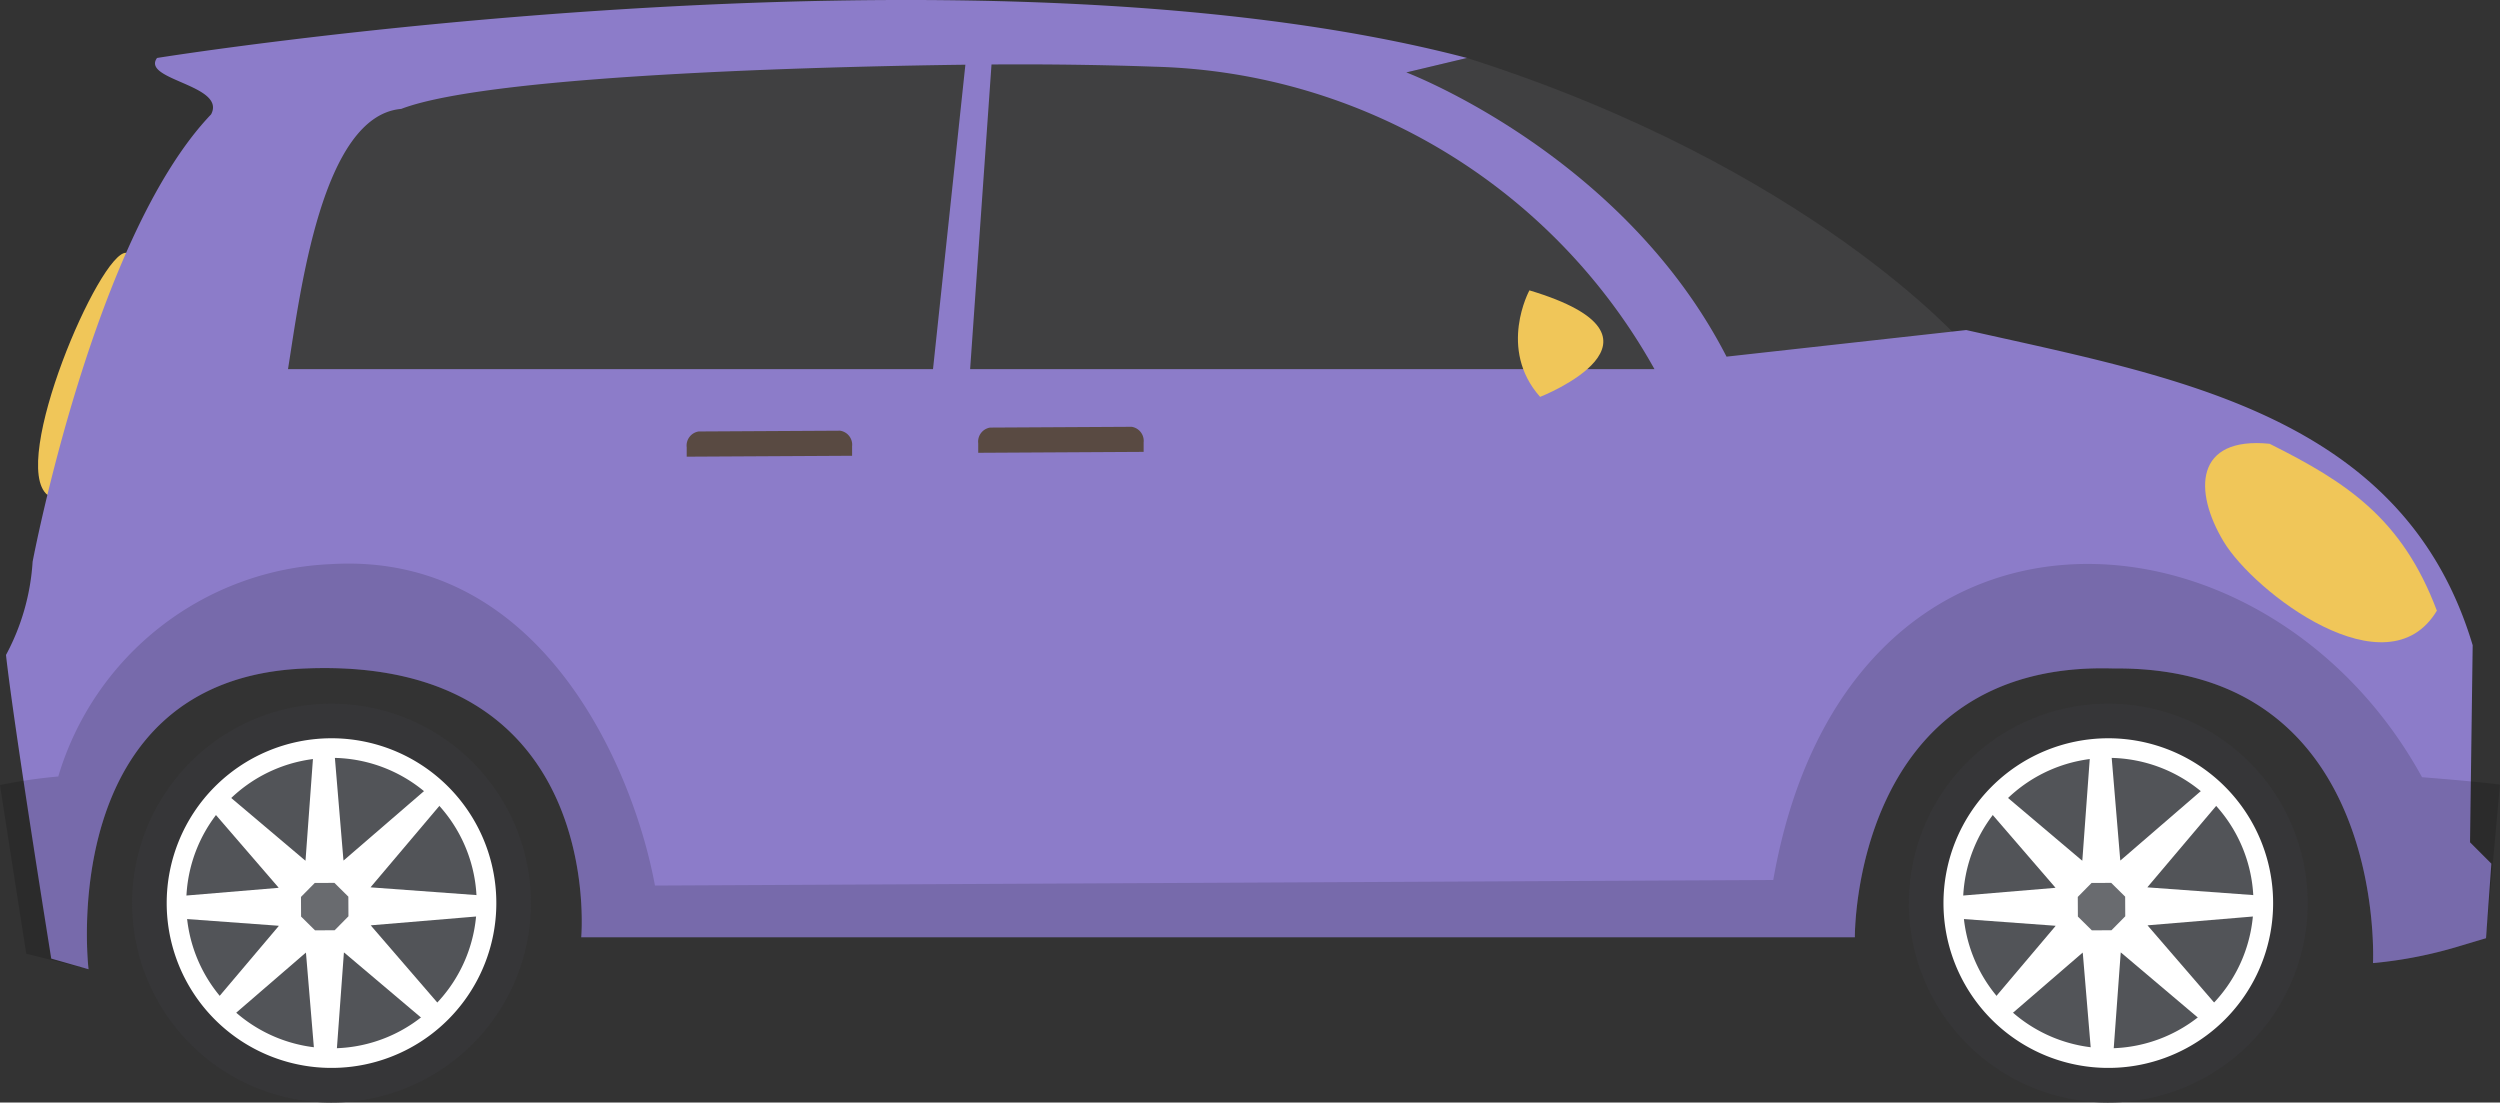 <svg xmlns="http://www.w3.org/2000/svg" xmlns:xlink="http://www.w3.org/1999/xlink" width="217.719" height="96.015" viewBox="0 0 217.719 96.015"><rect x="0" y="0" width="217.719" height="96.015" fill="#333333" stroke="none"/><defs><style>.a{fill:none;clip-rule:evenodd;}.b{clip-path:url(#a);}.c{fill:#6a8991;}.d{fill:#698890;}.e{fill:#68878f;}.f{fill:#67878f;}.g{fill:#66868e;}.h{fill:#65858d;}.i{fill:#64848c;}.j{fill:#63838b;}.k{fill:#62828a;}.l{fill:#61828a;}.m{fill:#608189;}.n{fill:#5f8088;}.o{fill:#5e7f87;}.p{fill:#5d7e86;}.q{fill:#5c7d85;}.r{fill:#5b7d85;}.s{fill:#5a7c84;}.t{fill:#597b83;}.u{fill:#587a82;}.v{fill:#577981;}.w{fill:#567880;}.x{fill:#557880;}.y{fill:#54777f;}.z{fill:#53767e;}.aa{fill:#52757d;}.ab{fill:#51747c;}.ac{fill:#50737b;}.ad{fill:#4f737b;}.ae{fill:#4d727a;}.af{fill:#4c7179;}.ag{fill:#4b7078;}.ah{fill:#4a6f77;}.ai{fill:#496e76;}.aj{fill:#486e76;}.ak{fill:#476d75;}.al{fill:#466c74;}.am{fill:#456b73;}.an{fill:#446a72;}.ao{fill:#436971;}.ap{fill:#426971;}.aq{fill:#416870;}.ar{fill:#40676f;}.as{fill:#3f666e;}.at{fill:#3e656d;}.au{fill:#3d646c;}.av{fill:#3c646c;}.aw{fill:#3b636b;}.ax{fill:#3a626a;}.ay{fill:#396169;}.az{fill:#386068;}.ba{fill:#375f67;}.bb{fill:#365f67;}.bc{fill:#355e66;}.bd{fill:#345d65;}.be{fill:#335c64;}.bf{fill:#325b63;}.bg{fill:#315b62;}.bh{fill:#305a62;}.bi{fill:#2f5961;}.bj{fill:#2e5860;}.bk{fill:#2d585f;}.bl{fill:#ccc;}.bl,.bm,.bn,.bo,.bq,.br,.bs,.bt,.bu,.bv{fill-rule:evenodd;}.bm{fill:#404041;}.bn{fill:#f0c659;}.bo{fill:#8c7cc9;}.bp{opacity:0.15;}.br{fill:#594a42;}.bs{fill:#363638;}.bt{fill:#fff;}.bu{fill:#525458;}.bv{fill:#696b6f;}</style><clipPath id="a"><path class="a" d="M1209.452,532s5.775,6.495,7.115,14.227C1216.568,546.226,1204.3,540.969,1209.452,532Z" transform="translate(-1208.188 -531.999)"/></clipPath></defs><g transform="translate(-939.909 -475.605)"><g transform="translate(1134.213 516.449)"><g class="b"><rect class="c" width="4.584" height="14.228" transform="translate(-3.89 0)"/><rect class="c" width="0.126" height="14.228" transform="translate(0.694 0)"/><rect class="d" width="0.126" height="14.228" transform="translate(0.82 0)"/><rect class="e" width="0.126" height="14.228" transform="translate(0.946 0)"/><rect class="f" width="0.126" height="14.228" transform="translate(1.071 0)"/><rect class="g" width="0.126" height="14.228" transform="translate(1.197 0)"/><rect class="h" width="0.126" height="14.228" transform="translate(1.323 0)"/><rect class="i" width="0.126" height="14.228" transform="translate(1.449 0)"/><rect class="j" width="0.126" height="14.228" transform="translate(1.574 0)"/><rect class="k" width="0.126" height="14.228" transform="translate(1.7 0)"/><rect class="l" width="0.126" height="14.228" transform="translate(1.826 0)"/><rect class="m" width="0.126" height="14.228" transform="translate(1.952 0)"/><rect class="n" width="0.126" height="14.228" transform="translate(2.077 0)"/><rect class="o" width="0.126" height="14.228" transform="translate(2.203 0)"/><rect class="p" width="0.126" height="14.228" transform="translate(2.329 0)"/><rect class="q" width="0.126" height="14.228" transform="translate(2.455 0)"/><rect class="r" width="0.126" height="14.228" transform="translate(2.581 0)"/><rect class="s" width="0.126" height="14.228" transform="translate(2.706 0)"/><rect class="t" width="0.126" height="14.228" transform="translate(2.832 0)"/><rect class="u" width="0.126" height="14.228" transform="translate(2.958 0)"/><rect class="v" width="0.126" height="14.228" transform="translate(3.084 0)"/><rect class="w" width="0.126" height="14.228" transform="translate(3.209 0)"/><rect class="x" width="0.126" height="14.228" transform="translate(3.335 0)"/><rect class="y" width="0.126" height="14.228" transform="translate(3.461 0)"/><rect class="z" width="0.126" height="14.228" transform="translate(3.587 0)"/><rect class="aa" width="0.126" height="14.228" transform="translate(3.712 0)"/><rect class="ab" width="0.126" height="14.228" transform="translate(3.838 0)"/><rect class="ac" width="0.126" height="14.228" transform="translate(3.964 0)"/><rect class="ad" width="0.126" height="14.228" transform="translate(4.09 0)"/><rect class="ae" width="0.126" height="14.228" transform="translate(4.216 0)"/><rect class="af" width="0.126" height="14.228" transform="translate(4.341 0)"/><rect class="ag" width="0.126" height="14.228" transform="translate(4.467 0)"/><rect class="ah" width="0.126" height="14.228" transform="translate(4.593 0)"/><rect class="ai" width="0.126" height="14.228" transform="translate(4.719 0)"/><rect class="aj" width="0.126" height="14.228" transform="translate(4.844 0)"/><rect class="ak" width="0.126" height="14.228" transform="translate(4.97 0)"/><rect class="al" width="0.126" height="14.228" transform="translate(5.096 0)"/><rect class="am" width="0.126" height="14.228" transform="translate(5.222 0)"/><rect class="an" width="0.126" height="14.228" transform="translate(5.347 0)"/><rect class="ao" width="0.126" height="14.228" transform="translate(5.473 0)"/><rect class="ap" width="0.126" height="14.228" transform="translate(5.599 0)"/><rect class="aq" width="0.126" height="14.228" transform="translate(5.725 0)"/><rect class="ar" width="0.126" height="14.228" transform="translate(5.851 0)"/><rect class="as" width="0.126" height="14.228" transform="translate(5.976 0)"/><rect class="at" width="0.126" height="14.228" transform="translate(6.102 0)"/><rect class="au" width="0.126" height="14.228" transform="translate(6.228 0)"/><rect class="av" width="0.126" height="14.228" transform="translate(6.354 0)"/><rect class="aw" width="0.126" height="14.228" transform="translate(6.479 0)"/><rect class="ax" width="0.126" height="14.228" transform="translate(6.605 0)"/><rect class="ay" width="0.126" height="14.228" transform="translate(6.731 0)"/><rect class="az" width="0.126" height="14.228" transform="translate(6.857 0)"/><rect class="ba" width="0.126" height="14.228" transform="translate(6.983 0)"/><rect class="bb" width="0.126" height="14.228" transform="translate(7.108 0)"/><rect class="bc" width="0.126" height="14.228" transform="translate(7.234 0)"/><rect class="bd" width="0.126" height="14.228" transform="translate(7.36 0)"/><rect class="be" width="0.126" height="14.228" transform="translate(7.486 0)"/><rect class="be" width="0.125" height="14.228" transform="translate(7.611 0)"/><rect class="bf" width="0.125" height="14.228" transform="translate(7.736 0)"/><rect class="bg" width="0.125" height="14.228" transform="translate(7.862 0)"/><rect class="bh" width="0.125" height="14.228" transform="translate(7.987 0)"/><rect class="bi" width="0.125" height="14.228" transform="translate(8.112 0)"/><rect class="bj" width="0.125" height="14.228" transform="translate(8.237 0)"/><rect class="bk" width="0.018" height="14.228" transform="translate(8.362 0)"/></g></g><g transform="translate(1134.655 517.481)"><path class="bl" d="M1209.415,533.424l4.432,6.081-1.753-1.44.62,1.75.929.62.621,1.03V542.6h-.418l1.029.615v.623l-.2.307h-1.338l-.931-1.03-1.545-1.134-1.549-1.653V538.68l-.512-1.853Z" transform="translate(-1208.799 -533.424)"/></g><g transform="translate(1059.833 480.657)"><path class="bm" d="M1113.324,482.58l-5.284,1.259-2.55,1.622s14.666,2.978,29.739,24.548l21.341-2.553S1143.243,492.09,1113.324,482.58Z" transform="translate(-1105.49 -482.58)"/></g><g transform="translate(943.222 497.617)"><path class="bn" d="M953.416,506.7l-1.257-.7c-2.3-.121-10.216,18.343-6.856,21.089C945.3,527.087,956.2,516.21,953.416,506.7Z" transform="translate(-944.484 -505.997)"/></g><g transform="translate(940.435 475.605)"><path class="bo" d="M958.493,485.565c1.358-2.57-6.12-2.986-4.708-4.912,0,0,70.708-11.36,114.082,0l-5.284,1.259s18.839,7.128,27.885,24.753l20.875-2.318c18.212,4.116,38.092,7.35,44.105,27.45l-.23,17.162,1.857,1.857-.465,6.494-2.322.693a37.6,37.6,0,0,1-7.52,1.475s1.317-25.928-22.624-25.656c-22.73-.7-22.5,23.405-22.5,23.405l-110.916,0s2.206-24.468-23.99-23.407c-21.963.818-18.918,26.194-18.918,26.194l-3.248-.929s-3.249-20.178-3.941-26.441a19.715,19.715,0,0,0,2.318-8.118S948.287,496.233,958.493,485.565Z" transform="translate(-940.635 -475.605)"/></g><g class="bp" transform="translate(939.909 524.69)"><path class="bq" d="M1157.628,562.621,1156.411,576l-2.322.693a37.6,37.6,0,0,1-7.52,1.475s1.317-25.928-22.625-25.656c-22.73-.7-22.5,23.405-22.5,23.405l-110.916,0s2.206-24.468-23.99-23.407c-21.963.818-18.918,26.194-18.918,26.194l-5.426-1.353s-1.179-7.513-2.289-14.692a45.144,45.144,0,0,1,5.079-.744,25.906,25.906,0,0,1,23.726-18.493c18.274-1.12,26.333,17.668,28.238,27.992l97.389-.485c6.382-36.311,42.794-33.926,56.5-8.953C1150.838,561.979,1155.574,562.343,1157.628,562.621Z" transform="translate(-939.909 -543.377)"/></g><g transform="translate(964.992 481.211)"><path class="bm" d="M984.4,487.222c-6.92.6-8.793,16-9.859,22.664h56.172l2.819-26.512c-9.1.116-40.908.712-49.132,3.848Zm109.143,22.664a51.331,51.331,0,0,0-43.491-26.338c-4.8-.172-9.583-.226-14.245-.195l-1.862,26.533Z" transform="translate(-974.542 -483.344)"/></g><g transform="translate(1072.101 500.891)"><path class="bn" d="M1123.43,510.518s-2.782,5.1.931,9.277C1124.361,519.8,1137.349,514.694,1123.43,510.518Z" transform="translate(-1122.429 -510.518)"/></g><g transform="translate(1131.946 514.192)"><path class="bn" d="M1225.242,543.478c-3.016-8.017-7.822-11.168-14.568-14.536-6.5-.65-6.648,4.1-4.012,8.5C1209.319,541.885,1220.9,550.714,1225.242,543.478Z" transform="translate(-1205.058 -528.882)"/></g><g transform="translate(1025.098 512.774)"><path class="br" d="M1057.533,529.189l0-.82a1.241,1.241,0,0,1,1.036-1.376l12.319-.068a1.24,1.24,0,0,1,1.05,1.364l0,.82Z" transform="translate(-1057.531 -526.925)"/></g><g transform="translate(999.708 513.113)"><path class="br" d="M1022.478,529.656l0-.819a1.243,1.243,0,0,1,1.037-1.376l12.318-.068a1.238,1.238,0,0,1,1.049,1.365l0,.819Z" transform="translate(-1022.474 -527.393)"/></g><g transform="translate(1106.148 536.886)"><path class="bs" d="M1174.586,589.925a17.367,17.367,0,1,0-.122-24.56,17.366,17.366,0,0,0,.122,24.56Zm21.208-3.441h0a12.65,12.65,0,1,1-.089-17.89A12.65,12.65,0,0,1,1195.795,586.484Z" transform="translate(-1169.438 -560.217)"/><g transform="translate(3.013 3.013)"><path class="bt" d="M1187.881,564.377A14.354,14.354,0,1,1,1173.6,578.8,14.355,14.355,0,0,1,1187.881,564.377Z" transform="translate(-1173.599 -564.377)"/></g><g transform="translate(4.72 4.72)"><path class="bu" d="M1188.539,566.734a12.647,12.647,0,1,0,12.709,12.584A12.648,12.648,0,0,0,1188.539,566.734Z" transform="translate(-1175.956 -566.734)"/></g><g transform="translate(12.375 13.269)"><path class="bv" d="M1194.051,586.033a4.4,4.4,0,1,0-6.223.031A4.4,4.4,0,0,0,1194.051,586.033Z" transform="translate(-1186.524 -578.537)"/></g><g transform="translate(3.202 4.096)"><path class="bt" d="M1186.6,593.017l-.8-9.569-7.269,6.274-1.284-1.272,6.2-7.331-9.576-.7-.009-1.807,9.569-.8-6.273-7.269,1.271-1.284,7.332,6.2.7-9.577,1.807-.009.8,9.57,7.269-6.274,1.284,1.271-6.2,7.332,9.576.7.01,1.807-9.569.8,6.273,7.269-1.272,1.284-7.331-6.2-.7,9.576-1.806.009Zm-.009-11.5,1.71-.009,1.2-1.215-.008-1.711-1.215-1.2-1.711.008-1.2,1.216.009,1.71Z" transform="translate(-1173.859 -565.872)"/></g></g><g transform="translate(951.413 536.886)"><path class="bs" d="M960.94,589.925a17.367,17.367,0,1,0-.122-24.56,17.367,17.367,0,0,0,.122,24.56Zm21.209-3.441h0a12.65,12.65,0,1,1-.089-17.89A12.65,12.65,0,0,1,982.149,586.484Z" transform="translate(-955.792 -560.217)"/><g transform="translate(3.013 3.013)"><path class="bt" d="M974.235,564.377A14.354,14.354,0,1,1,959.953,578.8,14.355,14.355,0,0,1,974.235,564.377Z" transform="translate(-959.953 -564.377)"/></g><g transform="translate(4.72 4.72)"><path class="bu" d="M974.894,566.734A12.647,12.647,0,1,0,987.6,579.318,12.648,12.648,0,0,0,974.894,566.734Z" transform="translate(-962.31 -566.734)"/></g><g transform="translate(12.375 13.269)"><path class="bv" d="M980.406,586.033a4.4,4.4,0,1,0-6.223.031A4.4,4.4,0,0,0,980.406,586.033Z" transform="translate(-972.879 -578.537)"/></g><g transform="translate(3.202 4.096)"><path class="bt" d="M972.951,593.017l-.8-9.569-7.269,6.274-1.284-1.272,6.2-7.331-9.576-.7-.009-1.807,9.569-.8-6.273-7.269,1.27-1.284,7.333,6.2.7-9.577,1.807-.009.8,9.57,7.27-6.274,1.283,1.271-6.2,7.332,9.576.7.009,1.807-9.569.8,6.273,7.269-1.271,1.284-7.332-6.2-.7,9.576-1.806.009Zm-.009-11.5,1.71-.009,1.2-1.215-.008-1.711-1.215-1.2-1.711.008-1.2,1.216.009,1.71Z" transform="translate(-960.213 -565.872)"/></g></g></g></svg>